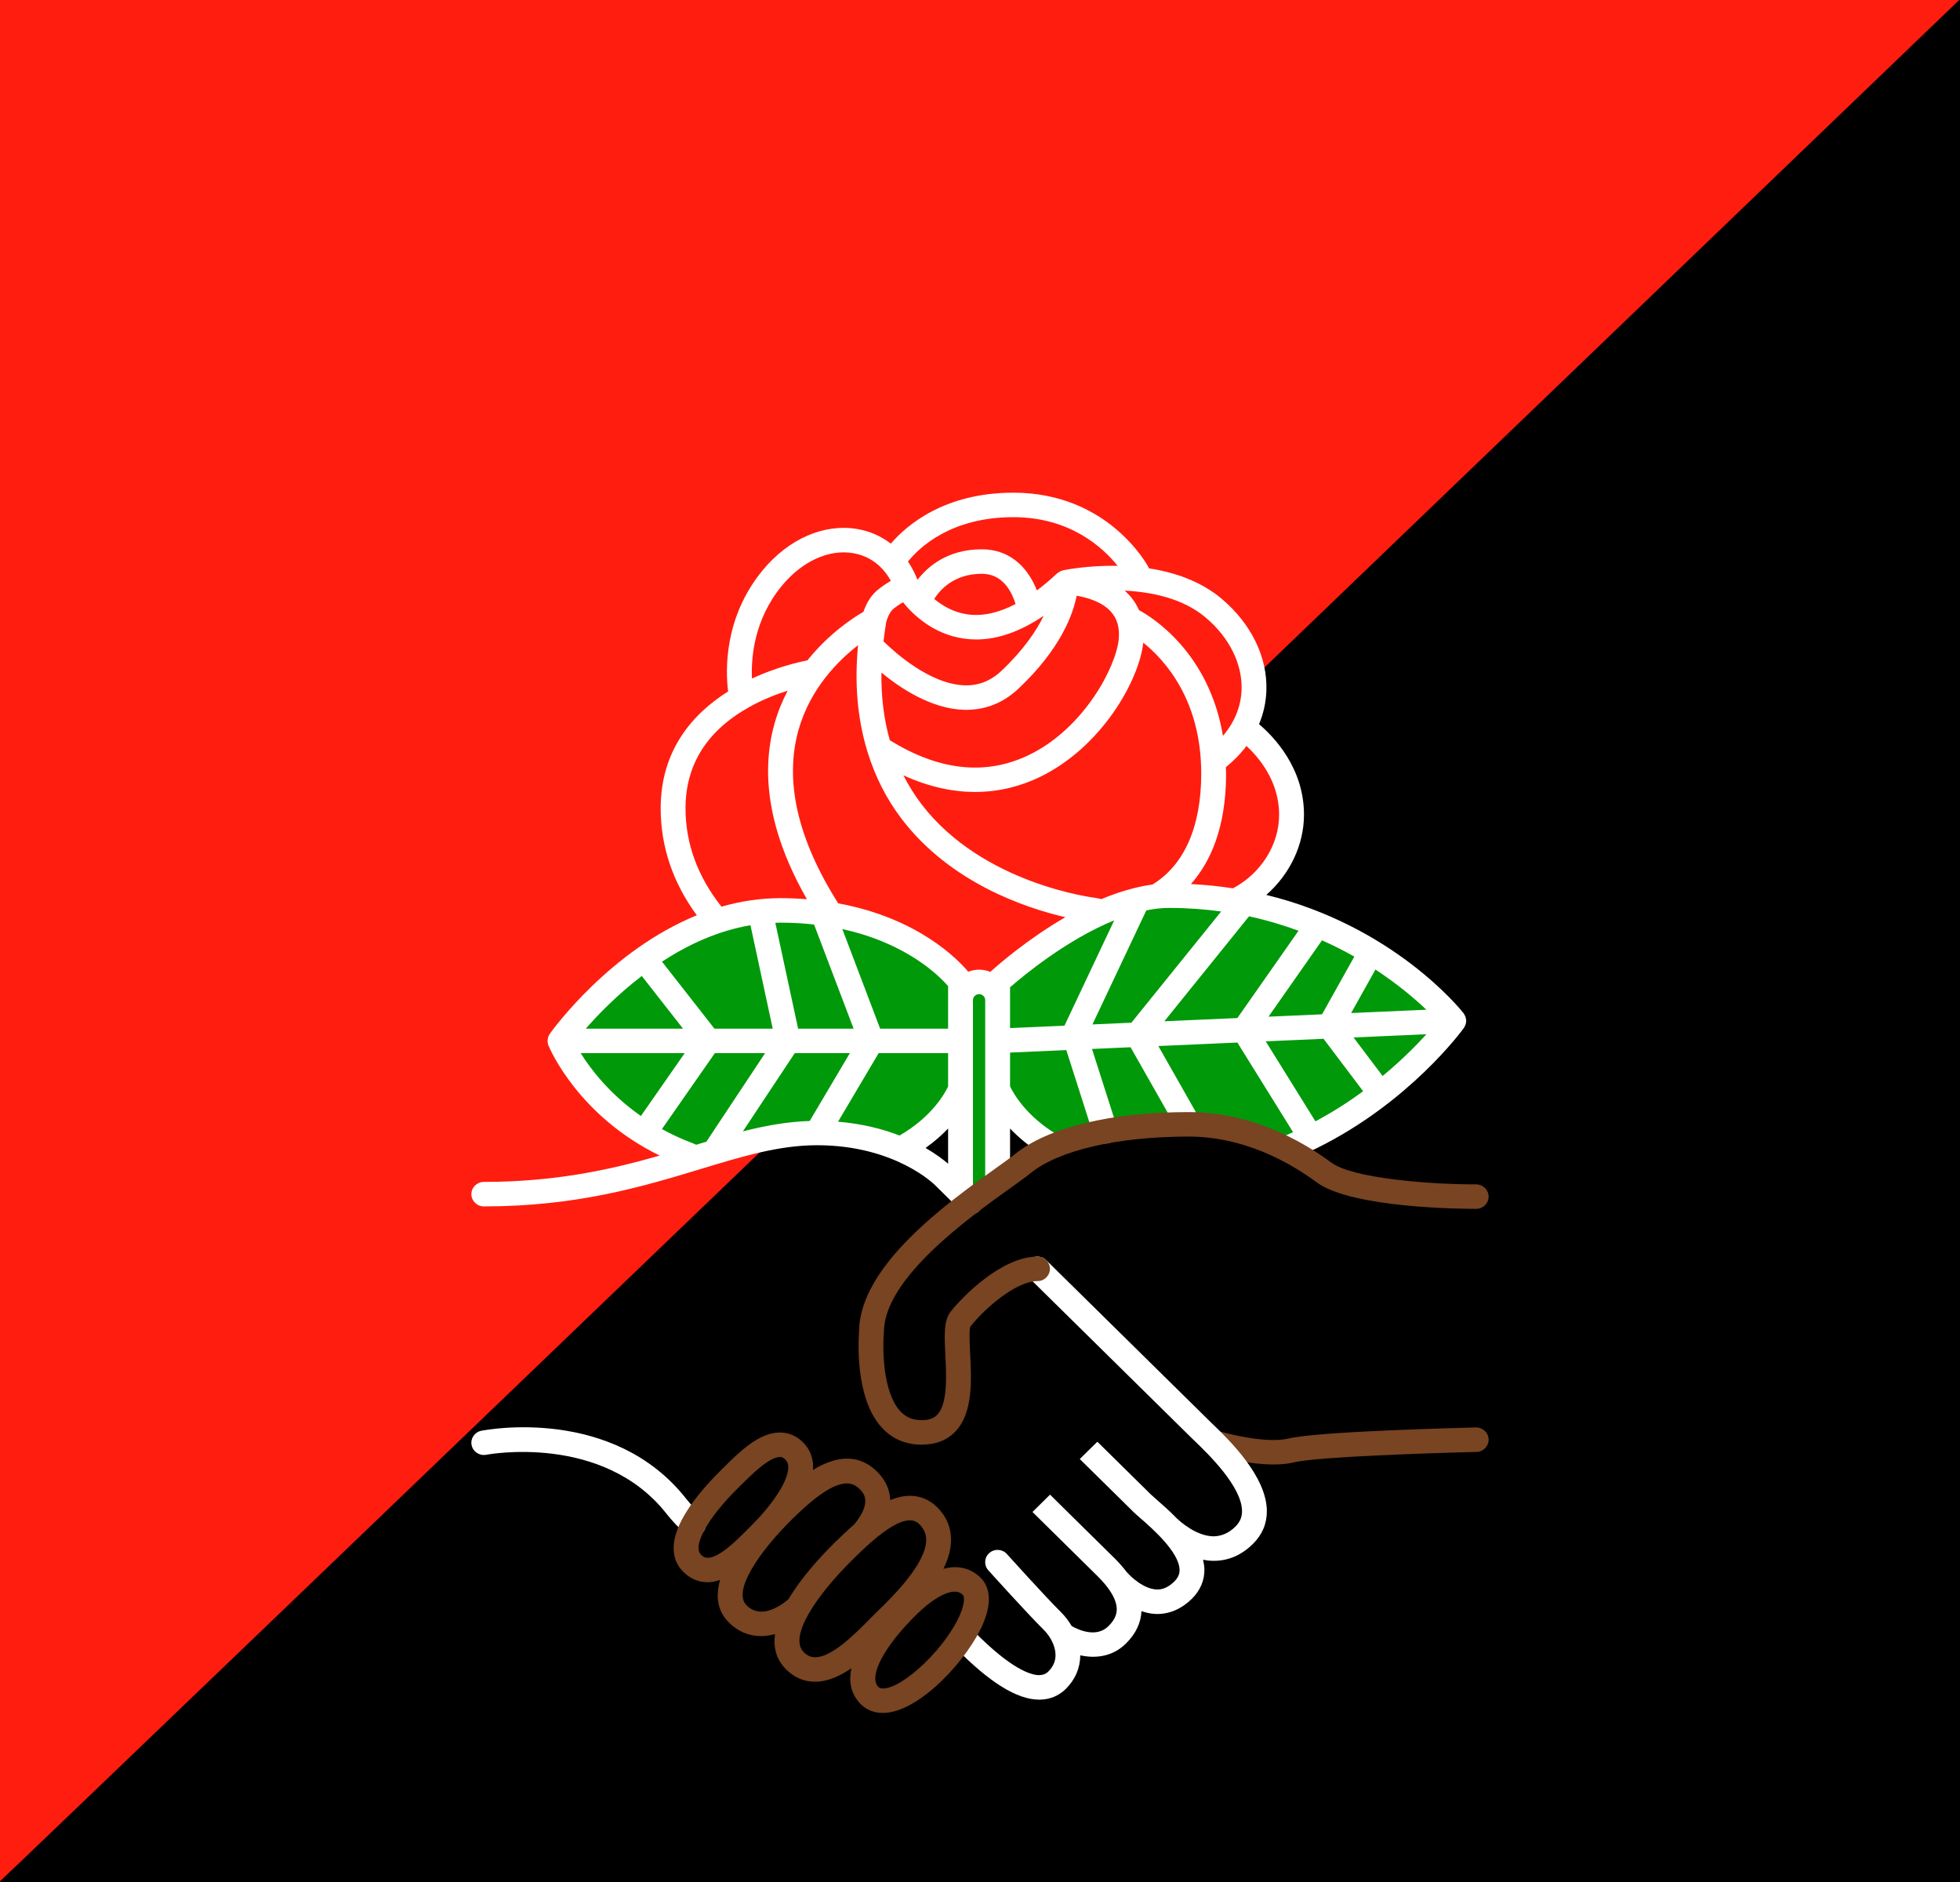 <?xml version="1.0" encoding="UTF-8" standalone="no"?>
<svg
   xmlns:dc="http://purl.org/dc/elements/1.1/"
   xmlns:cc="http://creativecommons.org/ns#"
   xmlns:rdf="http://www.w3.org/1999/02/22-rdf-syntax-ns#"
   xmlns:svg="http://www.w3.org/2000/svg"
   xmlns="http://www.w3.org/2000/svg"
   xmlns:sodipodi="http://sodipodi.sourceforge.net/DTD/sodipodi-0.dtd"
   xmlns:inkscape="http://www.inkscape.org/namespaces/inkscape"
   width="250"
   height="240"
   viewBox="24 20 250 240"
   version="1.1"
   id="svg4555"
   sodipodi:docname="Democratic_Socialists_of_America_Libertarian_Socialist_Caucus_Logo_(unofficial).svg"
   inkscape:version="0.92.1 r">
  <defs
     id="defs4559" />
  <sodipodi:namedview
     pagecolor="#ffffff"
     bordercolor="#666666"
     borderopacity="1"
     objecttolerance="10"
     gridtolerance="10"
     guidetolerance="10"
     inkscape:pageopacity="0"
     inkscape:pageshadow="2"
     inkscape:window-width="1920"
     inkscape:window-height="1016"
     id="namedview4557"
     showgrid="false"
     inkscape:zoom="2.8284271"
     inkscape:cx="136.12382"
     inkscape:cy="108.84643"
     inkscape:window-x="0"
     inkscape:window-y="27"
     inkscape:window-maximized="1"
     inkscape:current-layer="svg4555" />
  <path
     d="M24 20h250v240H24z"
     id="path4543"
     fill="#ff1d10"
     style="stroke:none;stroke-opacity:1" />
  <path
     style="fill:#000000;fill-opacity:1;stroke:none;stroke-width:0;stroke-linecap:round;stroke-linejoin:round;stroke-miterlimit:4;stroke-dasharray:none;stroke-opacity:1;paint-order:fill markers stroke"
     d="m 273.9,20 c 0.055,0 0.1,0.045 0.1,0.1 v 239.8 c 0,0.055 -0.045,0.1 -0.1,0.1 H 24.1 C 24.045,260 24,259.947 24,259.9 24.1,260 273.9,20 273.9,20 Z"
     id="rect4575"
     inkscape:connector-curvature="0"
     sodipodi:nodetypes="csssscc" />
  <path
     style="fill:#009909;stroke:none;stroke-width:1px;stroke-linecap:butt;stroke-linejoin:miter;stroke-opacity:1;fill-opacity:1"
     d="m 97.584,152.869 2.441,-4.985 10.905,-8.153 8.672,-3.272 8.724,-0.312 11.061,3.272 6.076,4.881 1.091,1.921 -0.104,14.54 -7.322,5.608 -8.361,-1.402 -6.024,-0.104 -12.152,2.441 -5.92,-1.766 -7.789,-7.997 -2.025,-2.596 z"
     id="path4582"
     inkscape:connector-curvature="0" />
  <path
     style="fill:#009909;stroke:none;stroke-width:1px;stroke-linecap:butt;stroke-linejoin:miter;stroke-opacity:1;fill-opacity:1"
     d="m 151.227,160.503 -0.052,-15.111 16.617,-10.438 14.956,-0.364 13.346,4.881 8.724,6.543 3.375,3.427 -0.675,2.285 -5.349,5.972 -8.724,6.128 -5.401,2.752 -8.932,-2.752 -6.751,0.052 -8.309,0.727 -6.283,1.662 z"
     id="path4584"
     inkscape:connector-curvature="0"
     inkscape:label="path4584" />
  <path
     style="fill:#ff1d10;stroke:none;stroke-width:1px;stroke-linecap:butt;stroke-linejoin:miter;stroke-opacity:1;fill-opacity:1"
     d="m 144.208,142.797 4.243,2.652 4.243,-1.591 11.919,-7.56 8.057,-2.517 10.079,0.809 6.007,-7.526 -1.591,-9.192 -4.419,-5.127 1.237,-7.778 -1.945,-3.005 z"
     id="path4586"
     inkscape:connector-curvature="0" />
  <rect
     style="fill:#009909;fill-opacity:1;stroke:none;stroke-width:0;stroke-linecap:round;stroke-linejoin:round;stroke-miterlimit:4;stroke-dasharray:none;stroke-opacity:1;paint-order:fill markers stroke"
     id="rect4588"
     width="4.372"
     height="25.566"
     x="146.554"
     y="146.222"
     ry="0.1" />
  <g
     id="g4553"
     style="fill-rule:evenodd;stroke:none;stroke-opacity:1">
    <path
       d="m 212.252,202.034 c -2.053,0.05 -20.166,0.5 -23.895,1.41 -2.645,0.65 -7.457,-0.5 -9.09,-0.997 -0.832,-0.26 -1.722,0.203 -1.98,1.028 -0.26,0.823 0.206,1.698 1.042,1.954 0.217,0.065 4.383,1.326 8.116,1.326 0.944,0 1.858,-0.08 2.676,-0.282 2.868,-0.7 17.724,-1.188 23.208,-1.316 0.873,-0.022 1.567,-0.737 1.545,-1.6 -0.02,-0.863 -0.755,-1.536 -1.623,-1.524"
       id="path4545"
       style="fill:#784421;stroke:none;stroke-opacity:1"
       inkscape:connector-curvature="0" />
    <path
       d="m 209.437,150.174 -58.19,2.565 m 9.766,-0.867 8.094,-17.132 m 0,17.21 13.58,-16.824 m 0,16.226 9.402,-13.422 m 1.501,12.943 5.303,-9.485 m -5.303,9.485 6.488,8.593 m -17.391,-8.114 8.52,13.704 m -22.1,-13.106 6.186,10.894 m -14.28,-10.972 3.965,12.4 M 95.422,152.74 h 51.094 m -11.353,0 -6.18,-16.28 m -4.465,16.28 -3.55,-16.493 m -6.622,16.493 -8.186,-10.454 m 8.186,10.454 -8.186,11.743 m 18.358,-11.743 -9.03,13.615 m 19.675,-13.615 -6.954,11.743 m 35.339,-28.43 1.064,0.245"
       id="path4547"
       inkscape:connector-curvature="0"
       style="fill:#ec1d27;stroke:none;stroke-opacity:1" />
    <path
       d="m 200.355,157.216 -3.71,-4.914 9.298,-0.41 c -1.313,1.444 -3.192,3.337 -5.588,5.324 z m -14.912,-4.42 7.377,-0.325 5.05,6.688 c -1.812,1.332 -3.85,2.645 -6.086,3.836 l -6.34,-10.2 z m -32.61,-5.248 v -1.64 c 1.655,-1.448 7.224,-6.076 13.285,-8.54 l -6.345,13.432 -6.94,0.306 z m -3.95,-3.893 c -0.49,0 -0.957,0.1 -1.39,0.26 -1.233,-1.483 -6.335,-6.84 -16.577,-8.714 -5.17,-8.162 -6.882,-15.586 -5.078,-22.065 1.48,-5.313 5.073,-8.892 7.61,-10.855 -0.474,4.875 -0.074,9.325 1.13,13.354 0.014,0.096 0.05,0.184 0.083,0.275 0.964,3.113 2.402,5.98 4.37,8.553 6.223,8.128 15.757,11.32 20.856,12.502 -4.964,2.876 -8.763,6.237 -9.565,6.968 -0.446,-0.174 -0.93,-0.278 -1.438,-0.278 z m -6.826,22.738 c 1.15,-0.82 2.1,-1.666 2.874,-2.48 v 4.49 c -0.568,-0.49 -1.518,-1.226 -2.873,-2.01 z M 98.065,154.3 h 13.27 l -5.588,8.018 c -3.968,-2.777 -6.397,-5.962 -7.682,-8.017 z m 7.795,-9.84 5.262,6.718 H 98.717 c 1.575,-1.8 4.025,-4.33 7.143,-6.72 z m 39.07,3.088 v 3.63 h -8.668 l -4.82,-12.696 c 8.222,1.788 12.387,5.994 13.49,7.28 v 1.786 z m -17.094,-9.65 5.042,13.28 H 125.8 l -2.904,-13.5 c 0.22,-0.007 0.44,-0.018 0.66,-0.018 1.52,0 2.938,0.09 4.28,0.237 z m -8.112,0.092 2.837,13.188 h -7.434 l -6.69,-8.545 c 3.27,-2.135 7.09,-3.933 11.288,-4.643 z m -6.925,27.995 -0.427,-0.193 c -1.433,-0.532 -2.735,-1.148 -3.94,-1.81 l 6.748,-9.68 h 6.41 l -7.43,11.2 c -0.017,0.025 -0.017,0.055 -0.033,0.083 -0.438,0.13 -0.88,0.264 -1.328,0.4 z m 5.958,-1.706 6.617,-9.98 h 7.027 l -5.122,8.653 c -2.886,0.093 -5.663,0.596 -8.522,1.326 z m 19.983,0.528 c -2.11,-0.822 -4.73,-1.502 -7.845,-1.763 l 5.178,-8.744 h 8.858 v 4.252 c -0.393,0.84 -2.03,3.848 -6.18,6.248 -0.004,0.003 -0.005,0.007 -0.01,0.008 z m -27.3,-41.73 c 0,-5.554 2.734,-9.898 8.13,-12.91 1.716,-0.96 3.445,-1.63 4.9,-2.09 -0.663,1.274 -1.248,2.66 -1.676,4.187 -1.9,6.763 -0.504,14.292 4.127,22.41 -1.077,-0.086 -2.192,-0.14 -3.363,-0.14 -2.64,0 -5.158,0.405 -7.533,1.088 -3.03,-3.83 -4.585,-8.043 -4.585,-12.544 z m 12.297,-28.383 c 2.582,-3.128 5.978,-4.684 9.09,-4.153 1.49,0.253 2.762,0.964 3.75,2.05 0.013,0.018 0.03,0.032 0.045,0.048 0.378,0.423 0.718,0.898 1.004,1.432 -0.58,0.344 -1.25,0.784 -1.805,1.267 -0.934,0.82 -1.436,1.944 -1.686,2.68 -1.302,0.752 -4.394,2.76 -7.147,6.193 -1.23,0.242 -4.012,0.9 -7.073,2.316 -0.12,-2.676 0.262,-7.52 3.823,-11.835 z m 29.52,-8.743 c 7.25,0 11.44,3.89 13.293,6.202 -3.786,-0.065 -6.712,0.522 -6.96,0.575 -0.04,0.007 -0.068,0.034 -0.106,0.044 -0.056,0.016 -0.112,0.023 -0.166,0.045 -0.033,0.012 -0.057,0.04 -0.09,0.056 -0.014,0.006 -0.027,0.017 -0.04,0.025 -0.095,0.05 -0.183,0.1 -0.263,0.167 -0.032,0.025 -0.07,0.035 -0.102,0.063 -0.87,0.825 -1.722,1.53 -2.562,2.165 -1.327,-3.348 -3.794,-5.245 -7.023,-5.245 -4.353,0 -6.886,2.175 -8.21,3.895 -0.33,-0.844 -0.734,-1.627 -1.216,-2.33 1.402,-1.75 5.43,-5.663 13.448,-5.663 z m 29.106,22.007 c -0.072,2.157 -0.894,4.148 -2.375,5.882 -1.78,-10.708 -9.147,-15.197 -10.7,-16.03 -0.308,-0.706 -0.732,-1.357 -1.274,-1.944 -0.18,-0.193 -0.366,-0.376 -0.56,-0.547 3.437,0.168 7.417,0.972 10.32,3.422 3.026,2.552 4.7,5.912 4.59,9.217 z m 4.792,15.93 c 0,3.83 -2.31,7.497 -5.892,9.395 -1.713,-0.267 -3.5,-0.453 -5.36,-0.546 2.436,-2.74 4.487,-7.113 4.487,-14.09 0,-0.28 -0.028,-0.535 -0.035,-0.808 1.017,-0.83 1.906,-1.735 2.635,-2.714 1.575,1.457 4.165,4.5 4.165,8.763 z m 12.287,19.752 c 2.848,1.874 5.03,3.726 6.493,5.123 l -9.595,0.424 3.102,-5.548 z m -6.818,-3.727 c 1.472,0.658 2.853,1.353 4.123,2.074 l -4.117,7.362 -6.827,0.3 6.82,-9.737 z m -9.308,-3.06 c 2.255,0.486 4.35,1.12 6.312,1.84 l -7.798,11.133 -9.314,0.41 10.8,-13.382 z m -34.952,-15.86 c 3.285,0 6.054,-0.847 8.205,-1.877 7.9,-3.783 12.72,-12.3 13.258,-17.16 2.835,2.28 7.392,7.387 7.392,16.692 0,6.75 -2.14,11.64 -6.195,14.134 -0.01,0.006 -0.013,0.015 -0.022,0.02 -0.784,0.1 -1.57,0.26 -2.353,0.454 -0.04,0.013 -0.08,0.018 -0.117,0.032 -1.37,0.346 -2.727,0.815 -4.053,1.374 l -0.573,-0.13 c -0.03,-0.008 -0.058,0 -0.085,-0.004 -0.035,-0.006 -0.063,-0.025 -0.096,-0.03 -0.143,-0.014 -14.377,-1.724 -22.18,-11.937 -0.885,-1.162 -1.655,-2.392 -2.312,-3.685 3.355,1.527 6.42,2.118 9.13,2.118 z m -11.935,-15.218 c 2.447,2.015 6.35,4.592 10.458,4.74 2.67,0.086 5.027,-0.815 7.032,-2.706 5.38,-5.074 6.956,-9.486 7.41,-11.84 1.297,0.22 3.183,0.743 4.338,1.997 0.82,0.892 1.16,2.04 1.032,3.508 -0.304,3.49 -4.414,11.433 -11.517,14.834 -5.474,2.62 -11.425,1.97 -17.687,-1.914 -0.75,-2.66 -1.108,-5.533 -1.067,-8.62 z m 6.734,-9.397 c 0.714,-1.134 2.505,-3.207 6.073,-3.207 2.46,0 3.685,1.908 4.303,3.857 -2.156,1.123 -4.2,1.583 -6.112,1.32 -1.78,-0.248 -3.21,-1.09 -4.264,-1.97 z m -5.238,1.294 c 0.348,-0.303 0.812,-0.61 1.252,-0.874 1.262,1.564 3.847,4.077 7.764,4.635 0.528,0.076 1.058,0.114 1.593,0.114 2.763,0 5.637,-1.028 8.587,-3.02 -0.922,1.906 -2.54,4.332 -5.393,7.026 -1.382,1.3 -2.935,1.9 -4.72,1.84 -4.395,-0.154 -8.874,-4.193 -10.314,-5.607 0.092,-0.8 0.2,-1.605 0.34,-2.427 0.055,-0.255 0.347,-1.21 0.89,-1.69 z m 25.416,52.97 6.872,-14.545 c 0.982,-0.198 1.96,-0.317 2.915,-0.317 2.322,0 4.53,0.168 6.634,0.456 l -11.45,14.183 -4.972,0.22 z m 47.588,0.03 c 0.062,-0.18 0.094,-0.365 0.087,-0.552 0,-0.006 0.004,-0.01 0.003,-0.016 0,-0.03 -0.018,-0.054 -0.02,-0.084 -0.016,-0.154 -0.052,-0.304 -0.115,-0.45 -0.026,-0.06 -0.062,-0.116 -0.097,-0.175 -0.034,-0.06 -0.056,-0.125 -0.1,-0.18 -0.433,-0.55 -8.973,-11.147 -25.17,-15.093 2.986,-2.616 4.807,-6.352 4.807,-10.233 0,-5.974 -3.853,-9.953 -5.732,-11.542 0.568,-1.36 0.888,-2.8 0.938,-4.286 0.143,-4.258 -1.932,-8.52 -5.694,-11.694 -2.716,-2.29 -6.083,-3.398 -9.29,-3.888 -0.017,-0.035 -0.014,-0.074 -0.033,-0.11 -0.207,-0.39 -5.195,-9.54 -17.255,-9.54 -8.81,0 -13.613,4.147 -15.632,6.495 -1.23,-0.94 -2.662,-1.59 -4.26,-1.86 -4.254,-0.728 -8.774,1.242 -12.088,5.26 -4.984,6.042 -4.734,12.846 -4.407,15.45 -4.456,2.81 -8.6,7.428 -8.6,14.904 0,4.89 1.548,9.472 4.607,13.643 -11.103,4.53 -18.366,14.575 -18.754,15.12 -0.052,0.074 -0.087,0.155 -0.125,0.235 -0.013,0.027 -0.03,0.05 -0.042,0.077 -0.07,0.17 -0.102,0.347 -0.108,0.528 0,0.02 -0.01,0.036 -0.01,0.056 0,0.02 0.01,0.04 0.01,0.06 0.01,0.178 0.034,0.354 0.104,0.523 l 0.008,0.02 c 0,0.002 0.003,0.006 0.005,0.008 0.232,0.564 3.898,9 14.18,14.016 -6.156,1.76 -13.227,3.357 -22.435,3.357 -0.876,0 -1.585,0.7 -1.585,1.562 0,0.863 0.71,1.562 1.585,1.562 11.907,0 20.288,-2.536 27.682,-4.775 5.364,-1.624 10,-3.027 14.816,-3.027 9.99,0 15,5.035 15.078,5.113 l 3.328,3.278 c 0.31,0.305 0.715,0.458 1.12,0.458 0.407,0 0.812,-0.153 1.122,-0.458 0.62,-0.61 0.62,-1.6 0,-2.207 l -0.755,-0.743 v -23.94 c 0,-0.422 0.35,-0.768 0.782,-0.768 0.43,0 0.78,0.345 0.78,0.768 v 22.778 c 0,0.863 0.71,1.562 1.585,1.562 0.875,0 1.585,-0.7 1.585,-1.562 v -6.41 c 1.07,1.124 2.468,2.317 4.28,3.403 0.75,0.445 1.723,0.214 2.178,-0.524 0.454,-0.738 0.217,-1.697 -0.53,-2.147 -3.92,-2.348 -5.536,-5.283 -5.928,-6.103 v -4.314 l 7.174,-0.317 3.46,10.826 c 0.214,0.667 0.84,1.092 1.512,1.092 0.157,0 0.32,-0.023 0.477,-0.072 0.834,-0.258 1.297,-1.135 1.035,-1.96 l -3.206,-10.03 4.92,-0.217 5.706,10.05 c 0.29,0.512 0.83,0.8 1.385,0.8 0.262,0 0.527,-0.063 0.772,-0.198 0.764,-0.42 1.036,-1.373 0.61,-2.126 l -4.93,-8.68 10.08,-0.445 7.103,11.427 c -0.4,0.18 -0.798,0.362 -1.21,0.53 -0.81,0.332 -1.192,1.245 -0.856,2.042 0.253,0.6 0.843,0.962 1.464,0.962 0.202,0 0.408,-0.037 0.606,-0.118 1.046,-0.43 2.044,-0.894 3.02,-1.375 0.027,-0.013 0.056,-0.02 0.083,-0.035 0.006,-0.004 0.01,-0.01 0.016,-0.015 11.714,-5.802 18.375,-14.877 18.675,-15.293 0.056,-0.076 0.083,-0.164 0.123,-0.246 0.027,-0.054 0.06,-0.1 0.08,-0.16 z m -99.423,60.435 c -9.317,-11.816 -25.427,-8.787 -26.108,-8.654 -0.858,0.17 -1.415,0.993 -1.242,1.84 0.172,0.843 1.014,1.39 1.865,1.222 0.15,-0.026 14.858,-2.796 22.982,7.508 0.698,0.885 1.498,1.735 2.378,2.524 0.305,0.274 0.686,0.41 1.068,0.41 0.43,0 0.858,-0.174 1.172,-0.512 0.59,-0.636 0.542,-1.624 -0.103,-2.205 -0.748,-0.67 -1.425,-1.39 -2.01,-2.133 m 67.154,-9.52 -0.43,-0.417 c -1.03,-1.012 -12.257,-12.074 -20.778,-20.468 -0.62,-0.61 -1.622,-0.61 -2.24,0 -0.62,0.61 -0.62,1.598 0,2.207 8.52,8.396 19.75,19.46 20.776,20.47 l 0.456,0.44 c 1.63,1.57 5.96,5.744 5.977,8.882 0.004,0.776 -0.268,1.407 -0.856,1.987 -0.853,0.84 -1.797,1.216 -2.78,1.23 -2.19,-0.023 -4.24,-1.868 -4.68,-2.29 -0.914,-0.94 -1.84,-1.75 -2.554,-2.372 -0.316,-0.275 -0.572,-0.497 -0.732,-0.653 l -6.85,-6.75 -2.242,2.208 6.852,6.75 c 0.192,0.19 0.495,0.457 0.872,0.785 1.475,1.286 4.933,4.297 5.004,6.57 0.017,0.563 -0.198,1.044 -0.673,1.513 -0.732,0.72 -1.48,1.062 -2.28,1.016 -1.633,-0.074 -3.283,-1.626 -3.78,-2.215 l -0.01,-0.007 c -0.44,-0.572 -0.932,-1.15 -1.534,-1.744 l -8.244,-8.127 -2.24,2.21 8.242,8.126 c 1.343,1.32 2.157,2.525 2.418,3.58 0.263,1.056 -0.04,1.938 -0.98,2.862 -1.56,1.54 -3.89,0.43 -4.677,-0.02 -0.383,-0.64 -0.837,-1.25 -1.392,-1.796 -1.915,-1.888 -6.827,-7.337 -6.877,-7.392 -0.58,-0.647 -1.582,-0.705 -2.235,-0.13 -0.655,0.57 -0.714,1.558 -0.133,2.204 0.204,0.227 5.022,5.574 7.005,7.526 0.817,0.805 1.373,1.814 1.525,2.77 0.164,1.018 -0.13,1.88 -0.893,2.635 -0.318,0.31 -0.68,0.423 -1.15,0.445 -1.062,-0.008 -3.566,-0.75 -8.373,-5.64 -0.607,-0.62 -1.61,-0.632 -2.24,-0.033 -0.63,0.6 -0.644,1.59 -0.034,2.21 4.337,4.41 7.813,6.565 10.624,6.586 h 0.042 c 1.3,0 2.464,-0.47 3.37,-1.36 1.21,-1.193 1.843,-2.69 1.853,-4.294 0.53,0.114 1.08,0.187 1.64,0.187 1.43,0 2.918,-0.44 4.186,-1.69 1.25,-1.23 1.915,-2.636 1.982,-4.128 0.548,0.18 1.12,0.323 1.734,0.353 0.095,0.005 0.19,0.008 0.284,0.008 1.6,0 3.118,-0.665 4.405,-1.934 1.09,-1.074 1.643,-2.396 1.6,-3.82 -0.014,-0.39 -0.077,-0.777 -0.17,-1.162 0.413,0.08 0.84,0.13 1.277,0.136 h 0.098 c 1.857,0 3.532,-0.722 4.98,-2.148 1.19,-1.173 1.792,-2.59 1.783,-4.21 -0.025,-4.442 -4.864,-9.107 -6.93,-11.1"
       id="path4549"
       inkscape:connector-curvature="0"
       style="fill:#ffffff;stroke:none;stroke-opacity:1" />
    <path
       d="m 146.52,225.742 c -1.716,4.21 -7.272,9.58 -9.91,9.58 -0.333,0 -0.487,-0.098 -0.617,-0.244 -1.213,-1.373 0.813,-5.16 4.926,-9.206 1.844,-1.816 3.664,-2.9 4.865,-2.9 0.408,0 0.724,0.125 1.024,0.408 0.232,0.22 0.24,1.054 -0.29,2.362 z m -19.997,4.952 c -1.985,-1.954 1.657,-7.295 6.143,-11.72 0.675,-0.665 1.563,-1.54 2.53,-2.38 0.04,-0.037 0.092,-0.06 0.13,-0.104 0.005,-0.006 0.01,-0.01 0.013,-0.017 1.593,-1.366 3.373,-2.597 4.73,-2.597 0.474,0 0.848,0.16 1.215,0.523 0.584,0.58 0.855,1.205 0.853,1.97 -0.01,3.06 -4.31,7.255 -6.145,9.048 l -0.444,0.432 c -0.225,0.223 -0.468,0.47 -0.728,0.733 -1.762,1.78 -4.708,4.76 -6.856,4.76 -0.537,-0.002 -0.996,-0.207 -1.443,-0.65 z m -7.29,-5.968 c -1.845,-1.817 1.607,-6.85 5.843,-11.033 4.24,-4.17 6.84,-5.383 8.432,-3.932 0.6,0.55 1.83,1.682 -0.51,4.593 -0.87,0.762 -1.73,1.58 -2.574,2.41 -1.912,1.887 -4.268,4.492 -5.86,7.183 -1.328,1.102 -3.61,2.475 -5.33,0.78 z m -5.817,-6.464 c -0.807,-0.795 0.1,-2.62 0.713,-3.636 1.193,-1.976 3.03,-3.905 4.016,-4.878 l 0.406,-0.4 c 1.337,-1.328 3.575,-3.547 4.93,-3.547 0.17,0 0.382,0.035 0.654,0.29 0.28,0.262 0.406,0.57 0.41,0.995 0.025,1.923 -2.342,5.125 -4.698,7.448 l -0.566,0.567 c -1.228,1.242 -3.516,3.555 -5.014,3.554 -0.21,0 -0.5,-0.044 -0.852,-0.392 z m 32.37,1.587 c -0.486,0 -0.97,0.086 -1.447,0.207 0.585,-1.203 0.964,-2.445 0.968,-3.677 0.006,-1.604 -0.592,-3.012 -1.777,-4.184 -0.953,-0.944 -2.15,-1.444 -3.46,-1.444 -0.84,0 -1.684,0.203 -2.526,0.547 -0.048,-1.78 -1.036,-3.06 -1.886,-3.832 -2.524,-2.302 -5.443,-1.55 -7.962,-0.012 0.01,-0.136 0.022,-0.273 0.02,-0.408 -0.014,-1.264 -0.497,-2.38 -1.395,-3.22 -0.8,-0.753 -1.783,-1.15 -2.838,-1.15 -2.674,0 -5.172,2.477 -7.178,4.467 l -0.398,0.394 c -1.093,1.076 -3.132,3.22 -4.5,5.49 -2.4,3.975 -1.45,6.24 -0.23,7.44 0.866,0.855 1.937,1.308 3.092,1.308 0.534,0 1.057,-0.12 1.575,-0.288 -0.57,2.014 -0.39,3.93 1.15,5.445 1.16,1.145 2.565,1.713 4.077,1.71 0.58,0 1.177,-0.092 1.782,-0.26 -0.23,1.67 0.126,3.235 1.43,4.518 1.05,1.037 2.29,1.562 3.684,1.563 1.6,0 3.176,-0.725 4.634,-1.727 -0.34,1.582 -0.133,3.104 1,4.388 0.76,0.862 1.802,1.318 3.01,1.318 h 0.002 c 4.648,0 11,-7 12.848,-11.54 1.3,-3.194 0.468,-4.91 -0.46,-5.783 -0.885,-0.835 -1.997,-1.274 -3.215,-1.274 z m -9.038,-30.004 c 0,-6.81 10.86,-14.573 16.078,-18.302 1.13,-0.81 2.025,-1.447 2.622,-1.935 3.583,-2.922 11.115,-4.666 20.148,-4.666 6.972,0 12.73,3.168 16.333,5.824 4.518,3.338 18.793,3.392 20.364,3.394 0.876,-0.002 1.584,-0.702 1.58,-1.564 0,-0.862 -0.71,-1.56 -1.584,-1.56 h -0.15 c -5.693,0 -15.568,-0.744 -18.31,-2.77 -3.99,-2.942 -10.39,-6.448 -18.234,-6.448 -9.894,0 -17.974,1.962 -22.168,5.384 -0.52,0.423 -1.42,1.068 -2.465,1.812 -6.058,4.332 -17.323,12.383 -17.385,20.76 -0.073,0.884 -0.59,8.517 2.912,12.294 1.328,1.433 3.03,2.16 5.06,2.16 1.785,0 3.228,-0.557 4.29,-1.655 2.28,-2.36 2.076,-6.547 1.91,-9.91 -0.065,-1.308 -0.153,-3.1 0.018,-3.49 1.847,-2.34 5.846,-5.805 8.566,-5.805 0.875,0 1.585,-0.7 1.585,-1.562 0,-0.863 -0.71,-1.56 -1.586,-1.56 -4.542,0 -9.53,5.06 -11.068,7.01 -0.9,1.138 -0.81,2.992 -0.682,5.56 0.13,2.62 0.305,6.21 -1.04,7.602 -0.284,0.293 -0.8,0.686 -1.995,0.686 -1.133,0 -1.995,-0.363 -2.717,-1.14 -2.24,-2.41 -2.27,-8.02 -2.092,-9.98 0.005,-0.046 0.008,-0.093 0.008,-0.14"
       id="path4551"
       style="fill:#784421;stroke:none;stroke-opacity:1"
       inkscape:connector-curvature="0" />
  </g>
</svg>
